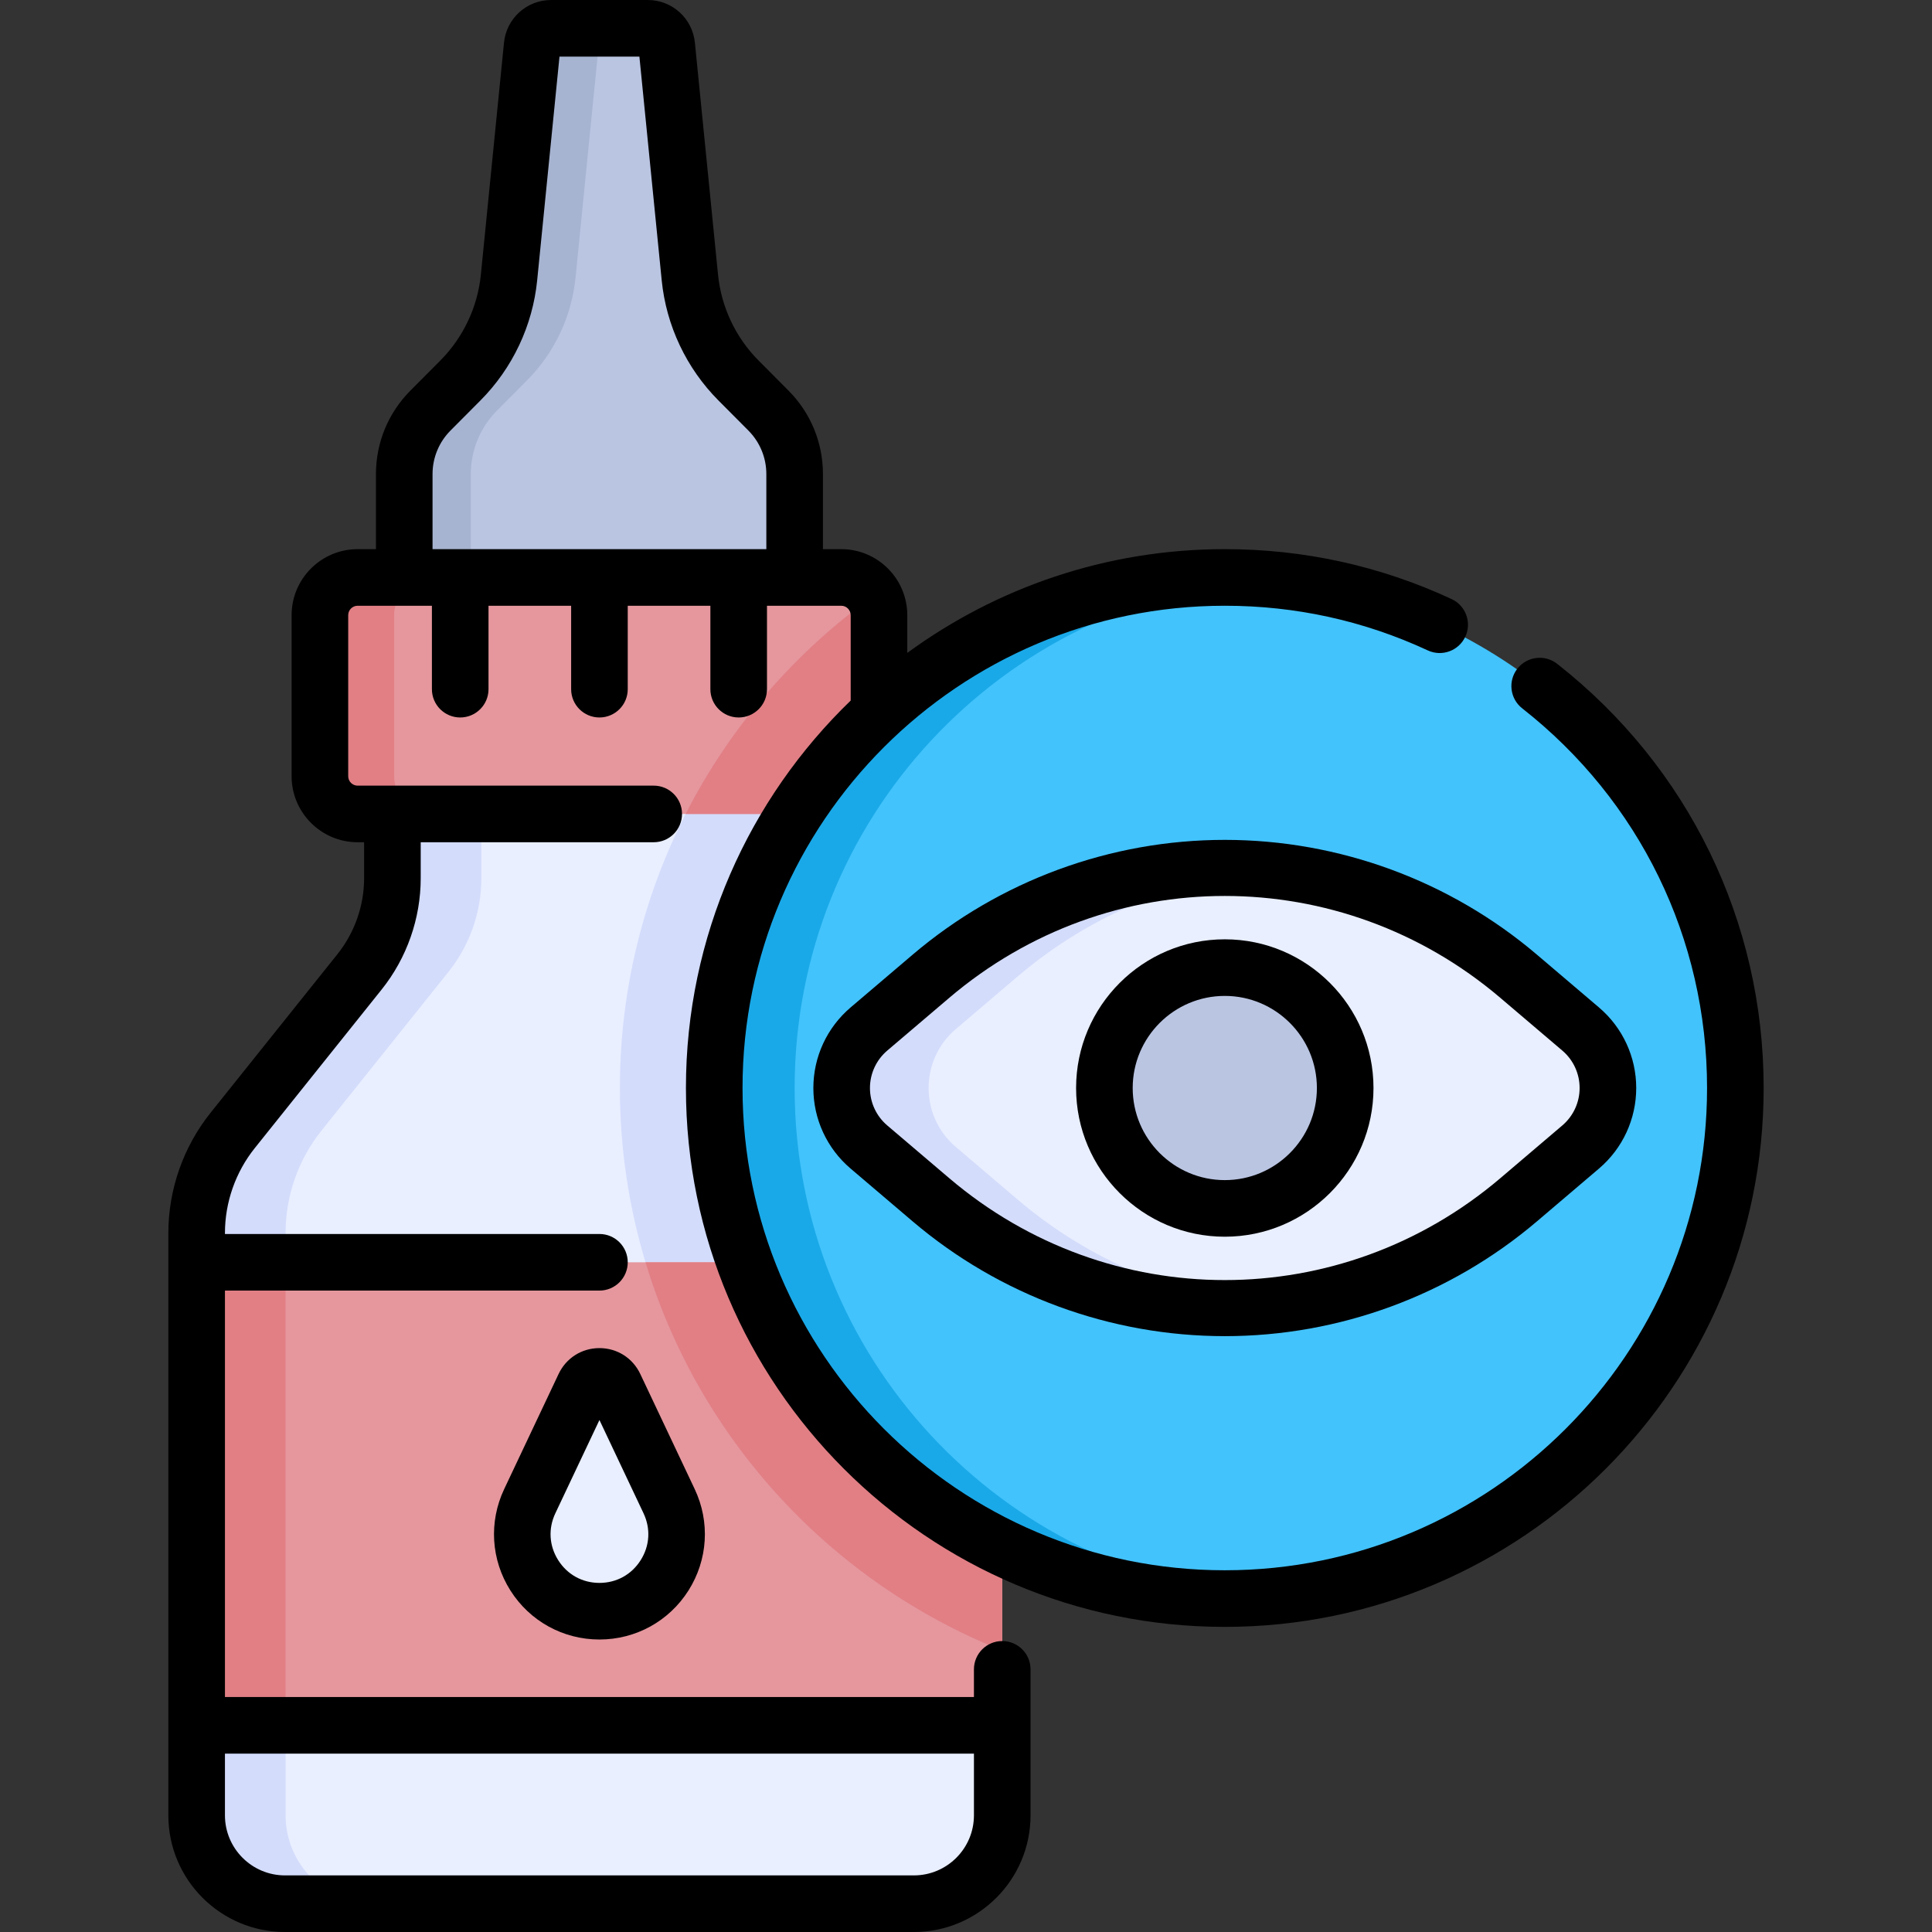 <svg id="Capa_1" enable-background="new 0 0 512 512" height="512" viewBox="0 0 512 512" width="512" xmlns="http://www.w3.org/2000/svg"><rect x="0" y="0" width="512" height="512" fill="#333333" stroke="none"/><g><g><g><path d="m213.725 232.725v-26.1h-109.734v26.1c0 9.022-3.07 17.775-8.706 24.819l-33.634 42.042c-6.174 7.717-9.538 17.306-9.538 27.19v154.307c0 12.933 10.484 23.417 23.417 23.417h166.656c12.933 0 23.417-10.484 23.417-23.417v-154.307c0-9.883-3.364-19.472-9.538-27.19l-33.634-42.042c-5.636-7.045-8.706-15.798-8.706-24.819z" fill="#e9efff"/></g><g><path d="m171.069 334.52h94.534v-7.744c0-9.883-3.364-19.472-9.538-27.19l-33.634-42.042c-5.636-7.045-8.706-15.798-8.706-24.819v-26.1h-27.008c-14.244 23.943-22.441 51.885-22.441 81.709.001 16.051 2.383 31.554 6.793 46.186z" fill="#d3dcfb"/></g><g><path d="m75.682 481.083v-154.307c0-9.883 3.364-19.472 9.538-27.19l33.634-42.042c5.636-7.045 8.706-15.798 8.706-24.819v-26.1h-23.569v26.1c0 9.022-3.07 17.775-8.706 24.819l-33.634 42.042c-6.174 7.718-9.538 17.307-9.538 27.19v154.307c0 12.933 10.484 23.417 23.417 23.417h23.569c-12.933 0-23.417-10.484-23.417-23.417z" fill="#d3dcfb"/></g><g><path d="m52.113 334.52h213.49v122.706h-213.49z" fill="#e5979d"/></g><g><path d="m52.113 334.52h23.569v122.706h-23.569z" fill="#e17f85"/></g><g><path d="m182.822 73.548-6.129-61.477c-.259-2.595-2.442-4.571-5.049-4.571h-25.572c-2.607 0-4.79 1.976-5.049 4.571l-6.129 61.477c-1.027 10.305-5.577 19.939-12.882 27.279l-7.916 7.954c-4.462 4.484-6.967 10.552-6.967 16.877v37.098h103.459v-37.098c0-6.326-2.505-12.394-6.967-16.877l-7.916-7.954c-7.306-7.34-11.856-16.974-12.883-27.279z" fill="#bac5e2"/></g><g><path d="m131.736 108.781 7.916-7.954c7.305-7.34 11.855-16.975 12.882-27.279l6.129-61.477c.259-2.595 2.442-4.571 5.049-4.571h-17.64c-2.607 0-4.79 1.976-5.049 4.571l-6.129 61.477c-1.027 10.305-5.577 19.939-12.882 27.279l-7.916 7.954c-4.462 4.484-6.967 10.552-6.967 16.877v37.098h17.64v-37.098c-.001-6.325 2.504-12.393 6.967-16.877z" fill="#a7b4d1"/></g><g><path d="m171.069 334.52c14.158 46.972 49.324 84.926 94.534 102.877v-102.877z" fill="#e17f85"/></g><g><path d="m222.939 215.704h-128.162c-5.523 0-10-4.477-10-10v-42.674c0-5.523 4.477-10 10-10h128.163c5.523 0 10 4.477 10 10v42.674c-.001 5.523-4.478 10-10.001 10z" fill="#e5979d"/></g><g><path d="m181.698 215.704h41.241c5.523 0 10-4.477 10-10v-42.674c0-1.881-.529-3.635-1.433-5.138-20.887 14.946-38.052 34.778-49.808 57.812z" fill="#e17f85"/></g><g><path d="m104.457 205.704v-42.674c0-5.523 4.477-10 10-10h-19.68c-5.523 0-10 4.477-10 10v42.674c0 5.523 4.477 10 10 10h19.68c-5.523 0-10-4.477-10-10z" fill="#e17f85"/></g><g><path d="m177.323 397.834-14.424-30.514c-1.613-3.413-6.47-3.413-8.083 0l-14.424 30.514c-6.404 13.549 3.479 29.152 18.465 29.152 14.987 0 24.871-15.603 18.466-29.152z" fill="#e9efff"/></g><g><circle cx="324.582" cy="288.334" fill="#42c3fc" r="135.305"/></g><g><path d="m210.587 288.334c0-71.141 54.904-129.455 124.65-134.889-3.516-.274-7.069-.416-10.655-.416-74.727 0-135.305 60.578-135.305 135.305s60.578 135.305 135.305 135.305c3.586 0 7.139-.142 10.655-.416-69.746-5.434-124.65-63.748-124.65-134.889z" fill="#1aa9e8"/></g><g><path d="m418.886 303.97-16.423 13.974c-44.894 38.2-110.871 38.197-155.765-.003-5.965-5.075-11.55-9.828-16.426-13.977-9.634-8.198-9.628-23.068.006-31.266l16.423-13.974c44.894-38.2 110.871-38.197 155.765.003 5.965 5.075 11.55 9.828 16.426 13.977 9.635 8.198 9.628 23.069-.006 31.266z" fill="#e9efff"/></g><g><path d="m269.738 317.941c-5.965-5.075-11.55-9.828-16.426-13.977-9.634-8.198-9.628-23.068.006-31.266l16.423-13.974c19.332-16.45 42.576-25.796 66.36-28.078-31.447-3.017-63.839 6.329-89.4 28.078l-16.423 13.974c-9.634 8.198-9.641 23.068-.006 31.266 4.876 4.149 10.461 8.901 16.426 13.977 25.562 21.75 57.957 31.098 89.405 28.081-23.786-2.282-47.031-11.63-66.365-28.081z" fill="#d3dcfb"/></g><g><circle cx="324.582" cy="288.334" fill="#bac5e2" r="31.907"/></g></g><g><path d="m158.857 357.26c-4.677 0-8.823 2.627-10.821 6.855l-14.424 30.514c-4.112 8.7-3.493 18.747 1.655 26.875 5.149 8.129 13.968 12.982 23.591 12.982 9.622 0 18.44-4.853 23.59-12.981 5.148-8.129 5.768-18.176 1.655-26.876l-14.424-30.514c-1.997-4.228-6.144-6.855-10.822-6.855zm10.919 56.218c-2.419 3.818-6.398 6.008-10.919 6.008-4.52 0-8.499-2.19-10.918-6.008s-2.698-8.352-.767-12.439l11.686-24.719 11.685 24.719c1.932 4.086 1.652 8.621-.767 12.439z"/><path d="m324.581 222.576c-30.288 0-59.674 10.81-82.74 30.436l-16.424 13.975c-6.271 5.337-9.868 13.119-9.868 21.352 0 8.228 3.595 16.006 9.862 21.339l16.426 13.976c23.068 19.628 52.453 30.438 82.743 30.439h.003c30.288 0 59.674-10.81 82.74-30.437l16.423-13.974c6.271-5.336 9.868-13.118 9.869-21.351 0-8.229-3.595-16.006-9.862-21.34l-16.427-13.976c-23.067-19.628-52.453-30.438-82.742-30.439-.002 0-.002 0-.003 0zm89.451 55.84c2.912 2.479 4.583 6.092 4.583 9.916 0 3.827-1.673 7.444-4.59 9.926l-16.423 13.974c-42.311 36.001-103.732 36-146.045-.003l-16.426-13.976c-2.913-2.479-4.583-6.092-4.583-9.915 0-3.827 1.673-7.445 4.589-9.927l16.424-13.974c21.155-18 47.086-27 73.02-27 25.933 0 51.868 9.002 73.024 27.004z"/><path d="m285.175 288.334c0 21.729 17.678 39.407 39.407 39.407s39.407-17.678 39.407-39.407-17.678-39.407-39.407-39.407-39.407 17.678-39.407 39.407zm39.407-24.407c13.458 0 24.407 10.949 24.407 24.407s-10.949 24.407-24.407 24.407-24.407-10.949-24.407-24.407 10.949-24.407 24.407-24.407z"/><path d="m412.662 175.92c-3.261-2.556-7.974-1.988-10.53 1.271-2.557 3.259-1.988 7.973 1.271 10.53 31.131 24.423 48.984 61.096 48.984 100.612 0 70.472-57.333 127.805-127.805 127.805s-127.805-57.333-127.805-127.805 57.333-127.805 127.805-127.805c18.79 0 36.886 3.981 53.785 11.833 3.757 1.747 8.217.115 9.962-3.642 1.745-3.756.115-8.216-3.642-9.962-18.894-8.778-39.116-13.229-60.105-13.229-31.437 0-60.528 10.219-84.143 27.498v-9.998c0-9.649-7.851-17.5-17.5-17.5h-4.852v-19.871c0-8.365-3.25-16.238-9.151-22.168l-7.916-7.954c-6.069-6.098-9.882-14.171-10.735-22.733l-6.13-61.475c-.641-6.456-6.02-11.327-12.511-11.327h-25.571c-6.491 0-11.87 4.871-12.512 11.327l-6.13 61.477c-.854 8.562-4.666 16.635-10.735 22.733l-7.916 7.954c-5.901 5.93-9.151 13.803-9.151 22.168v19.871h-4.852c-9.649 0-17.5 7.851-17.5 17.5v42.674c0 9.649 7.851 17.5 17.5 17.5h1.715v9.521c0 7.29-2.509 14.44-7.063 20.134l-33.634 42.042c-7.21 9.013-11.181 20.333-11.181 31.875v154.307c-.001 17.048 13.868 30.917 30.916 30.917h166.655c17.048 0 30.917-13.869 30.917-30.917v-38.686c0-4.142-3.357-7.5-7.5-7.5s-7.5 3.358-7.5 7.5v7.33h-198.489v-107.707h99.244c4.143 0 7.5-3.358 7.5-7.5s-3.357-7.5-7.5-7.5h-99.244v-.244c0-8.149 2.804-16.142 7.894-22.505l33.634-42.042c6.675-8.343 10.351-18.822 10.351-29.504v-9.521h61.749c4.143 0 7.5-3.358 7.5-7.5s-3.357-7.5-7.5-7.5h-78.465c-1.379 0-2.5-1.122-2.5-2.5v-42.674c0-1.378 1.121-2.5 2.5-2.5h19.683v22.109c0 4.142 3.357 7.5 7.5 7.5s7.5-3.358 7.5-7.5v-22.109h21.898v22.109c0 4.142 3.357 7.5 7.5 7.5s7.5-3.358 7.5-7.5v-22.109h21.899v22.109c0 4.142 3.357 7.5 7.5 7.5s7.5-3.358 7.5-7.5v-22.109h19.683c1.379 0 2.5 1.122 2.5 2.5v22.628c-26.903 25.986-43.662 62.409-43.662 102.678 0 78.743 64.062 142.805 142.805 142.805s142.805-64.062 142.805-142.805c0-44.156-19.947-85.129-54.725-112.416zm-154.559 288.807v16.356c0 8.777-7.141 15.917-15.917 15.917h-166.656c-8.776 0-15.917-7.14-15.917-15.917v-16.356zm-143.475-339.068c0-4.372 1.699-8.487 4.784-11.587l7.916-7.954c8.496-8.538 13.834-19.84 15.028-31.826l5.913-59.292h21.179l5.912 59.292c1.195 11.986 6.532 23.288 15.028 31.826l7.916 7.954c3.085 3.1 4.784 7.215 4.784 11.587v19.871h-88.46z"/></g></g></svg>